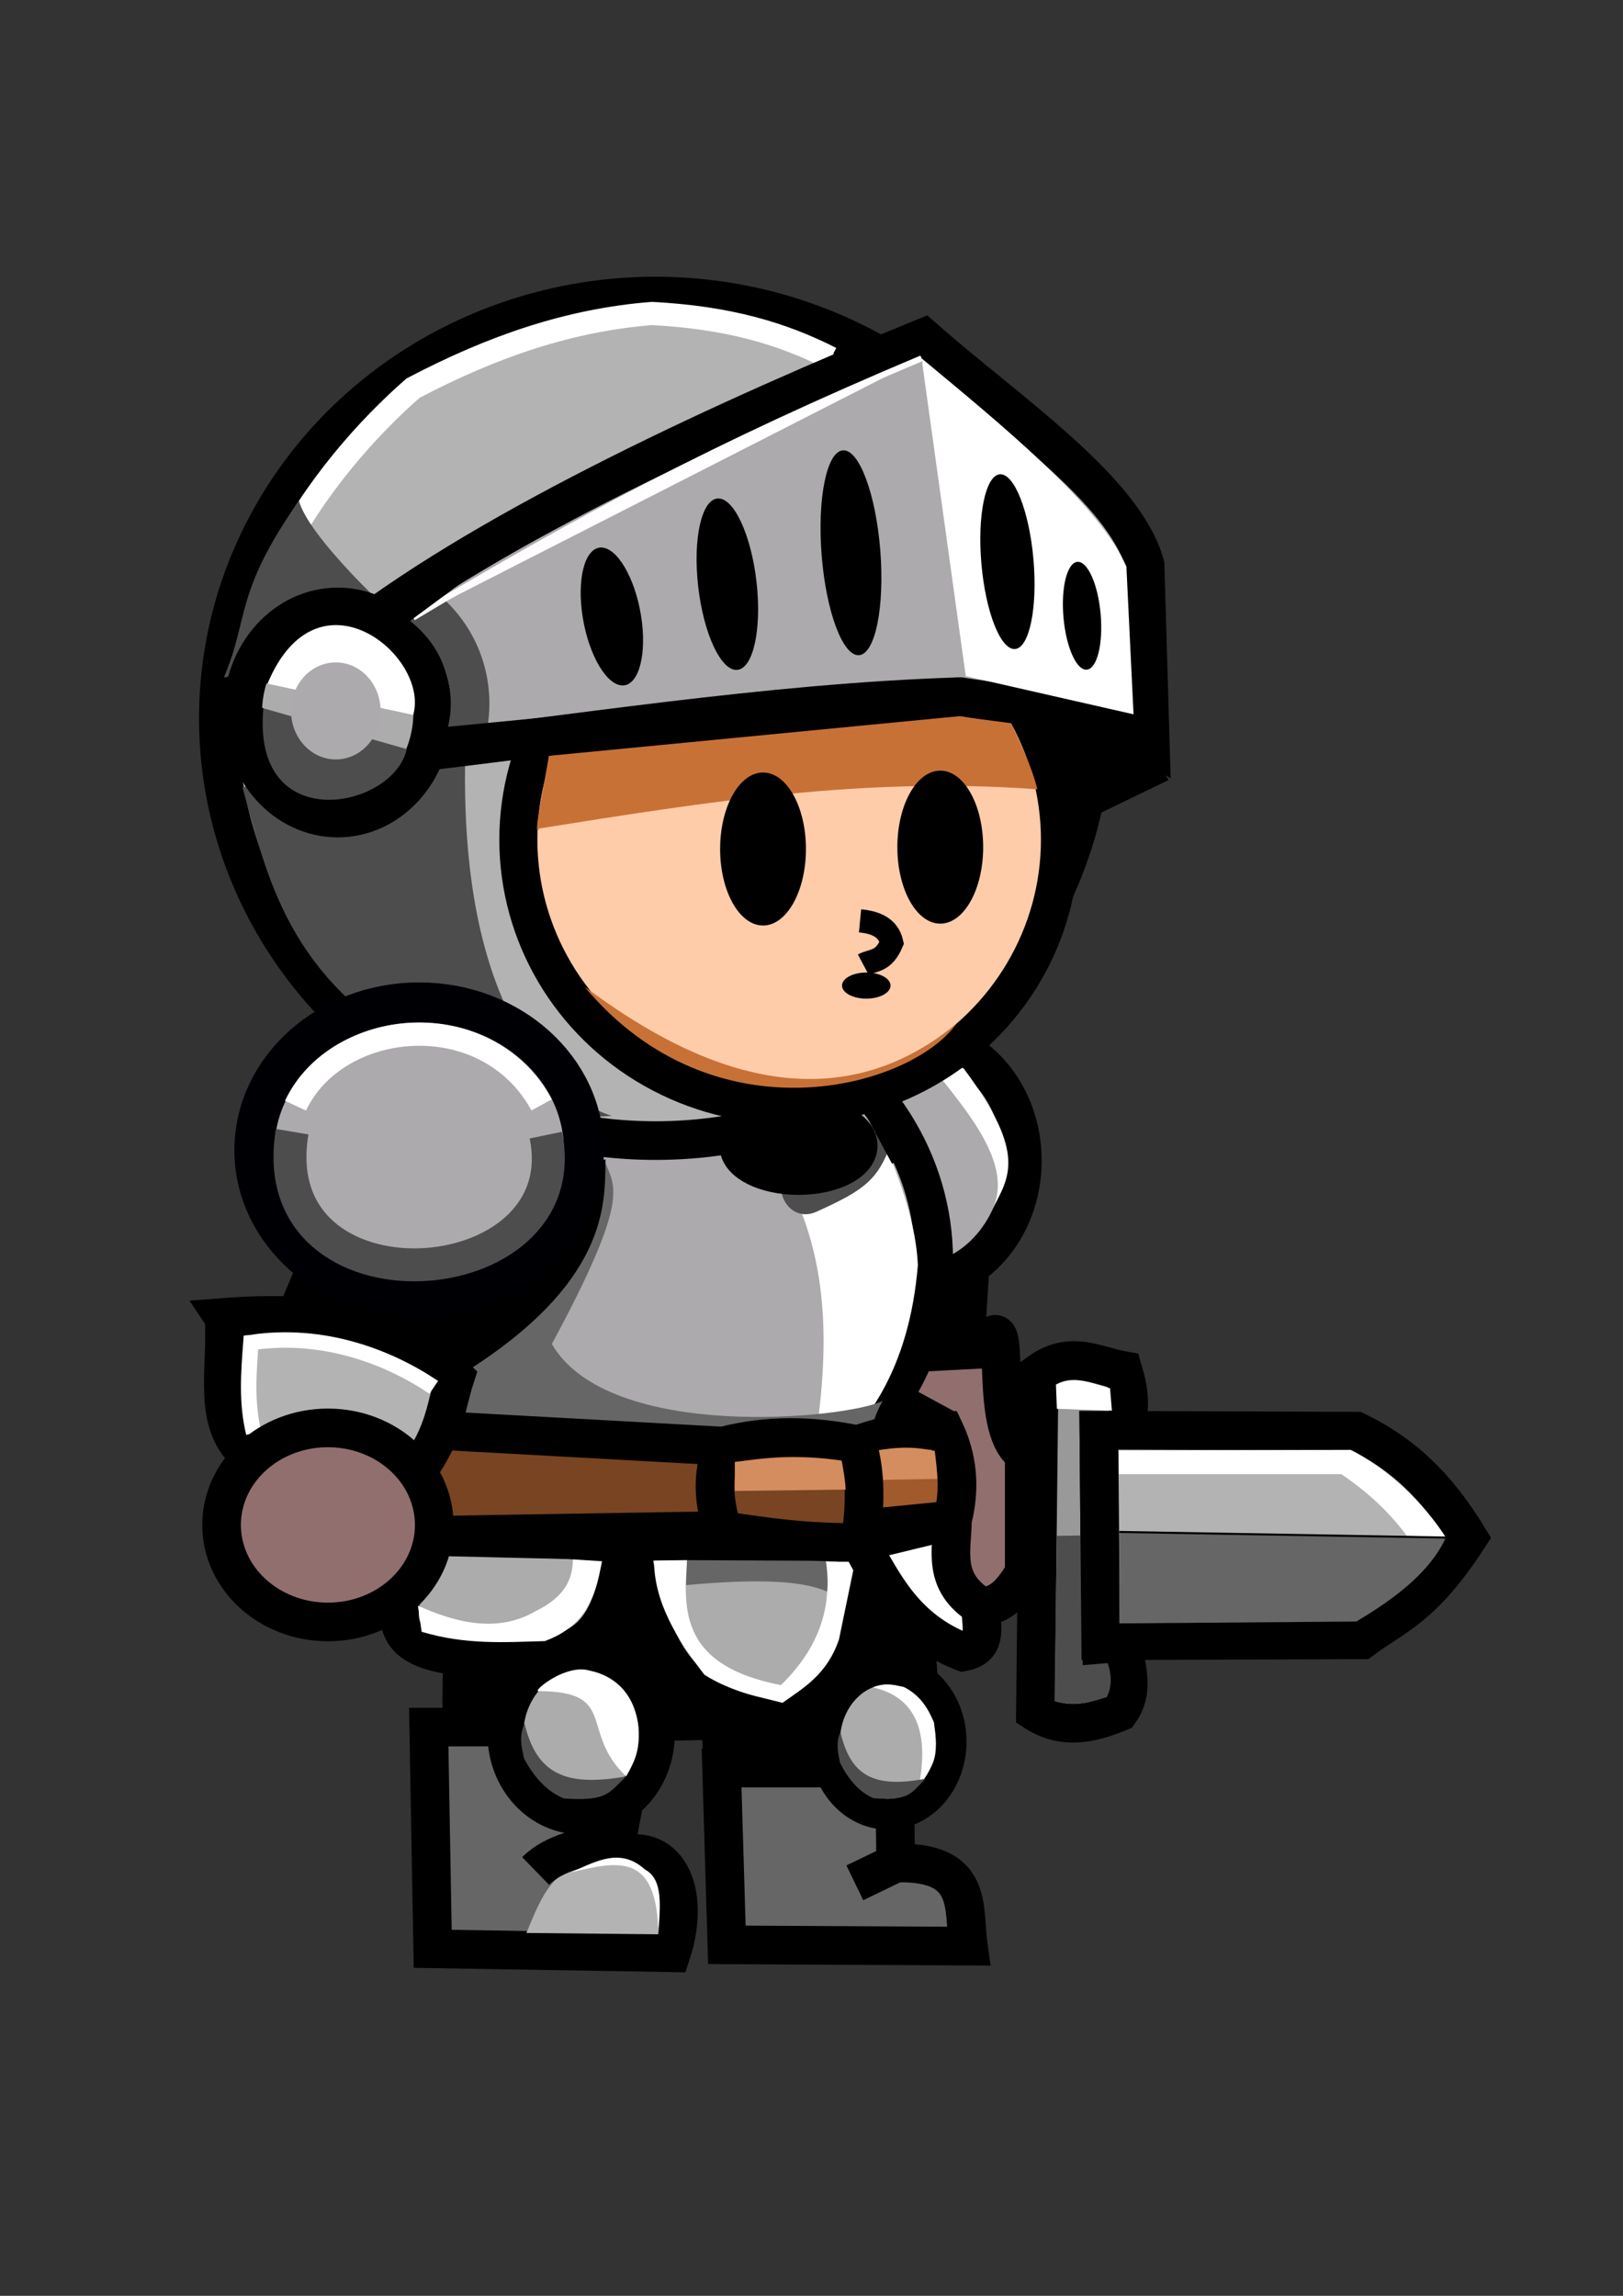 <?xml version="1.0" encoding="UTF-8" standalone="no"?>
<!-- Created with Inkscape (http://www.inkscape.org/) -->

<svg
   width="210mm"
   height="297mm"
   viewBox="0 0 210 297"
   version="1.1"
   id="svg5"
   inkscape:version="1.1.2 (0a00cf5339, 2022-02-04)"
   sodipodi:docname="knight-side-1.svg"
   xmlns:inkscape="http://www.inkscape.org/namespaces/inkscape"
   xmlns:sodipodi="http://sodipodi.sourceforge.net/DTD/sodipodi-0.dtd"
   xmlns="http://www.w3.org/2000/svg"
   xmlns:svg="http://www.w3.org/2000/svg">
  <rect x="0" y="0" width="210" height="297" fill="#333333" stroke="none"/>
  <sodipodi:namedview
     id="namedview7"
     pagecolor="#ffffff"
     bordercolor="#666666"
     borderopacity="1.0"
     inkscape:pageshadow="2"
     inkscape:pageopacity="0.0"
     inkscape:pagecheckerboard="0"
     inkscape:document-units="mm"
     showgrid="false"
     inkscape:zoom="0.54803752"
     inkscape:cx="530.0732"
     inkscape:cy="758.15977"
     inkscape:window-width="1844"
     inkscape:window-height="1016"
     inkscape:window-x="3076"
     inkscape:window-y="239"
     inkscape:window-maximized="1"
     inkscape:current-layer="layer12" />
  <defs
     id="defs2" />
  <g
     inkscape:groupmode="layer"
     id="layer12"
     inkscape:label="legs">
    <path
       style="fill:#000000;stroke:#000000;stroke-width:0.265px;stroke-linecap:butt;stroke-linejoin:miter;stroke-opacity:1"
       d="m 58.547,195.952 c -0.343,9.899 -1.582,18.901 -1.024,29.7 l 33.455,-0.683 0.341,5.462 27.652,0.683 c 4.65,-10.132 0.895,-22.665 -0.341,-34.479 l -60.424,-1.707 v 0"
       id="path44110"
       sodipodi:nodetypes="cccccccc" />
  </g>
  <g
     inkscape:groupmode="layer"
     id="layer10"
     inkscape:label="right-arm">
    <path
       style="fill:#000000;stroke:#000000;stroke-width:0.265px;stroke-linecap:butt;stroke-linejoin:miter;stroke-opacity:1"
       d="m 127.213,174.526 -18.346,0.966 -0.483,-11.587 19.974,-7.353 z"
       id="path37660" />
    <ellipse
       style="opacity:1;fill:#acaaac;fill-opacity:1;stroke:#000000;stroke-width:5;stroke-miterlimit:4;stroke-dasharray:none;stroke-dashoffset:0.328;stroke-opacity:1"
       id="path36351"
       cx="118.282"
       cy="150.146"
       rx="14.001"
       ry="15.932" />
    <path
       style="fill:#ffffff;stroke:none;stroke-width:0.265px;stroke-linecap:butt;stroke-linejoin:miter;stroke-opacity:1"
       d="m 118.117,134.845 6.586,3.393 c 8.32,11.172 5.799,14.068 3.655,18.314 3.333,-6.749 -5.212,-14.849 -10.241,-21.707 z"
       id="path36975"
       sodipodi:nodetypes="cccc" />
    <path
       style="fill:#916f6f;stroke:#000000;stroke-width:5;stroke-linecap:butt;stroke-linejoin:miter;stroke-miterlimit:4;stroke-dasharray:none;stroke-opacity:1"
       d="m 126.901,207.809 c 2.742,0.007 4.221,-2.09 5.623,-4.316 v -15.449 c -5.126,-3.247 -1.005,-21.255 -5.311,-13.518 l -18.346,0.966 c 6.011,10.772 3.363,27.318 18.034,32.317 z"
       id="path37869"
       sodipodi:nodetypes="cccccc" />
  </g>
  <g
     inkscape:groupmode="layer"
     id="layer11"
     inkscape:label="lower-torso">
    <path
       style="fill:#acacac;stroke:#000000;stroke-width:5;stroke-linecap:butt;stroke-linejoin:miter;stroke-miterlimit:4;stroke-dasharray:none;stroke-opacity:1;fill-opacity:1"
       d="m 81.248,199.366 30.041,0.171 c 0.052,8.76 0.961,17.807 -9.559,23.043 -16.813,-1.497 -17.67,-12.966 -20.483,-23.214 z"
       id="path40422"
       sodipodi:nodetypes="cccc" />
    <path
       style="fill:#ffffff;stroke:none;stroke-width:0.269px;stroke-linecap:butt;stroke-linejoin:miter;stroke-opacity:1"
       d="m 84.621,201.628 c -0.052,5.566 2.945,10.406 6.528,15.034 3.367,2.125 6.733,2.775 10.1,3.625 2.797,-1.991 5.752,-3.657 7.31,-8.207 l 2.731,-13.219 -5.121,0.529 c 2.167,6.967 0.338,13.314 -5.124,18.601 C 86.622,215.202 88.621,206.701 89.1,199.388 Z"
       id="path40849"
       sodipodi:nodetypes="ccccccccc" />
    <path
       style="fill:none;stroke:#000000;stroke-width:3;stroke-linecap:butt;stroke-linejoin:miter;stroke-miterlimit:4;stroke-dasharray:none;stroke-opacity:1"
       d="m 81.248,200.424 25.689,-0.341"
       id="path41816" />
    <path
       style="fill:#666666;stroke:none;stroke-width:0.265px;stroke-linecap:butt;stroke-linejoin:miter;stroke-opacity:1"
       d="m 88.894,201.83 17.968,0.085 c 0.18,1.325 0.299,2.651 0.16,3.976 -3.2,-1.363 -8.476,-1.716 -18.253,-0.833 z"
       id="path41931"
       sodipodi:nodetypes="ccccc" />
    <path
       style="fill:#acacac;stroke:#000000;stroke-width:5;stroke-linecap:butt;stroke-linejoin:miter;stroke-miterlimit:4;stroke-dasharray:none;stroke-opacity:1;fill-opacity:1"
       d="m 51.89,198.683 29.359,0.683 c -2.257,6.613 -1.456,15.264 -13.997,15.021 -24.788,1.045 -11.552,-9.61 -15.362,-15.021 v 0 0"
       id="path42731"
       sodipodi:nodetypes="cccccc" />
    <path
       style="fill:#ffffff;stroke:none;stroke-width:0.265px;stroke-linecap:butt;stroke-linejoin:miter;stroke-opacity:1"
       d="m 77.969,201.2 c -0.648,4.624 -1.767,9.014 -7.483,11.104 -5.132,0.134 -10.181,0.516 -15.932,-1.207 l -0.483,-3.379 c 5.34,2.406 10.508,3.442 15.208,0.724 4.315,-2.108 4.975,-4.738 4.828,-7.483 z"
       id="path43020"
       sodipodi:nodetypes="ccccccc" />
    <path
       style="fill:none;stroke:#000000;stroke-width:3;stroke-linecap:butt;stroke-linejoin:miter;stroke-miterlimit:4;stroke-dasharray:none;stroke-opacity:1"
       d="m 66.612,199.75 17.41,1.109"
       id="path43676"
       sodipodi:nodetypes="cc" />
    <path
       style="fill:#ffffff;fill-opacity:1;stroke:#000000;stroke-width:5;stroke-linecap:butt;stroke-linejoin:miter;stroke-miterlimit:4;stroke-dasharray:none;stroke-opacity:1"
       d="m 123.238,196.634 c -0.053,3.996 -1.392,8.018 3.663,11.174 -0.039,2.328 1.139,5.265 -2.298,5.895 -7.462,-2.908 -10.27,-8.608 -13.314,-14.167 z"
       id="path38626"
       sodipodi:nodetypes="ccccc" />
    <path
       style="fill:#666666;stroke:#000000;stroke-width:5;stroke-linecap:butt;stroke-linejoin:miter;stroke-miterlimit:4;stroke-dasharray:none;stroke-opacity:1"
       d="m 94.05,251.597 31.236,0.171 c -0.689,-4.916 0.815,-11.027 -9.388,-10.753 l -0.171,-12.29 H 93.367 Z"
       id="path51733"
       sodipodi:nodetypes="cccccc" />
    <path
       style="fill:none;stroke:#000000;stroke-width:5;stroke-linecap:butt;stroke-linejoin:miter;stroke-opacity:1;stroke-miterlimit:4;stroke-dasharray:none"
       d="m 110.607,243.574 c 5.291,-2.56 5.291,-2.56 5.291,-2.56"
       id="path52034" />
    <path
       style="fill:#666666;stroke:#000000;stroke-width:5;stroke-linecap:butt;stroke-linejoin:miter;stroke-miterlimit:4;stroke-dasharray:none;stroke-opacity:1"
       d="m 82.591,223.373 -27.116,0.059 0.512,28.676 30.895,0.512 c 2.609,-8.053 -0.584,-14.848 -7.51,-12.29 z"
       id="path52238"
       sodipodi:nodetypes="cccccc" />
    <path
       style="fill:#b3b3b3;stroke:none;stroke-width:0.265px;stroke-linecap:butt;stroke-linejoin:miter;stroke-opacity:1"
       d="m 68.105,250.06 17.069,0.171 c -0.211,-6.026 1.31,-9.683 -7.34,-9.047 -6.306,-0.411 -7.825,4.445 -9.729,8.876 z"
       id="path52596"
       sodipodi:nodetypes="cccc" />
    <path
       style="fill:none;stroke:#000000;stroke-width:5;stroke-linecap:butt;stroke-linejoin:miter;stroke-miterlimit:4;stroke-dasharray:none;stroke-opacity:1"
       d="m 69.3,242.038 c 2.564,-2.496 6.119,-3.01 9.559,-3.755"
       id="path53020"
       sodipodi:nodetypes="cc" />
    <path
       style="fill:#ffffff;stroke:none;stroke-width:0.265px;stroke-linecap:butt;stroke-linejoin:miter;stroke-opacity:1"
       d="m 73.909,242.209 c 3.187,-1.411 6.374,-3.263 9.559,-0.341 2.403,1.259 1.946,4.902 1.707,8.364 v 0 c -0.118,-10.608 -5.182,-9.475 -11.266,-8.022 z"
       id="path53436"
       sodipodi:nodetypes="ccccc" />
  </g>
  <g
     inkscape:groupmode="layer"
     id="layer8"
     inkscape:label="torso"
     style="display:inline">
    <ellipse
       style="opacity:1;fill:#acaaac;fill-opacity:1;stroke:#000000;stroke-width:4.922;stroke-miterlimit:4;stroke-dasharray:none;stroke-dashoffset:0.328;stroke-opacity:1"
       id="path29841"
       cx="82.668"
       cy="162.951"
       rx="38.179"
       ry="35.053" />
    <path
       style="fill:#ffffff;stroke:none;stroke-width:0.265px;stroke-linecap:butt;stroke-linejoin:miter;stroke-opacity:1"
       d="m 102.591,154.249 11.345,-7.483 c 2.781,6.219 4.617,11.964 4.828,16.897 -1.122,13.47 -6.641,21.324 -14.001,27.036 2.261,-12.648 3.212,-25.077 -2.173,-36.45 z"
       id="path31322"
       sodipodi:nodetypes="ccccc" />
    <path
       style="fill:#666666;stroke:#000000;stroke-width:0;stroke-linecap:butt;stroke-linejoin:miter;stroke-miterlimit:4;stroke-dasharray:none;stroke-opacity:1"
       d="m 114.207,181.232 c -3.259,5.673 0.183,9.267 -9.443,9.467 l -29.45,-2.075 -21.242,-6.381 7.892,-10.4 16.247,-21.698 c 1.299,3.4 3.528,4.549 -6.809,23.723 7.385,12.743 38.228,9.655 42.805,7.364 z"
       id="path31769"
       sodipodi:nodetypes="cccccccc" />
    <path
       style="fill:none;stroke:#4d4d4d;stroke-width:3.392;stroke-linecap:butt;stroke-linejoin:miter;stroke-miterlimit:4;stroke-dasharray:none;stroke-opacity:1"
       d="m 102.954,152.922 c -0.627,0.244 0.006,3.179 1.966,2.298 6.552,-2.946 7.338,-3.933 9.018,-8.453 v 0"
       id="path32544"
       sodipodi:nodetypes="cscc" />
    <ellipse
       style="opacity:1;fill:#000000;fill-opacity:1;stroke:#000000;stroke-width:5;stroke-miterlimit:4;stroke-dasharray:none;stroke-dashoffset:0.328;stroke-opacity:1"
       id="path30803"
       cx="103.316"
       cy="148.214"
       rx="7.725"
       ry="3.862" />
    <path
       style="fill:none;stroke:#000000;stroke-width:4.795;stroke-linecap:butt;stroke-linejoin:miter;stroke-miterlimit:4;stroke-dasharray:none;stroke-opacity:1"
       d="m 114.424,143.64 3.105,5.769"
       id="path33708" />
  </g>
  <g
     inkscape:groupmode="layer"
     id="layer9"
     inkscape:label="belt">
    <path
       style="fill:#784421;stroke:#000000;stroke-width:5;stroke-linecap:butt;stroke-linejoin:miter;stroke-opacity:1;stroke-miterlimit:4;stroke-dasharray:none"
       d="M 51.89,198.683 93.538,198 v -10.924 l -43.355,-2.39 1.707,14.679 v 0"
       id="path33875" />
    <path
       style="fill:#a05a2c;stroke:#000000;stroke-width:5;stroke-linecap:butt;stroke-linejoin:miter;stroke-miterlimit:4;stroke-dasharray:none;stroke-opacity:1"
       d="m 111.119,197.829 -0.171,-10.924 c 4.876,-1.747 8.186,-1.928 11.266,-1.878 1.623,3.442 2.13,7.255 1.024,11.607 z"
       id="path35244"
       sodipodi:nodetypes="ccccc" />
    <path
       style="fill:#d38d5f;stroke:#000000;stroke-width:0;stroke-linecap:butt;stroke-linejoin:miter;stroke-miterlimit:4;stroke-dasharray:none;stroke-opacity:1"
       d="m 112.228,191.479 9.047,-0.164 c -0.014,-1.06 -0.169,-2.335 -0.323,-3.608 -3.455,-0.778 -6.114,-0.345 -8.723,0.164 z"
       id="path34647-7"
       sodipodi:nodetypes="ccccc" />
    <path
       style="fill:#784421;stroke:#000000;stroke-width:5;stroke-linecap:butt;stroke-linejoin:miter;stroke-miterlimit:4;stroke-dasharray:none;stroke-opacity:1"
       d="m 111.29,199.536 c 0.702,-4.618 0.773,-8.921 -0.341,-12.631 -5.803,-1.223 -11.607,-1.335 -17.41,0.171 -1.503,3.641 -1.222,7.283 0,10.924 5.335,0.803 10.642,1.62 17.752,1.536 z"
       id="path34023"
       sodipodi:nodetypes="ccccc" />
    <path
       style="fill:#d38d5f;stroke:#000000;stroke-width:0;stroke-linecap:butt;stroke-linejoin:miter;stroke-miterlimit:4;stroke-dasharray:none;stroke-opacity:1"
       d="m 95.074,192.879 14.338,-0.171 c -0.022,-1.103 -0.268,-2.43 -0.512,-3.755 -5.476,-0.81 -9.69,-0.359 -13.826,0.171 z"
       id="path34647"
       sodipodi:nodetypes="ccccc" />
    <path
       style="fill:#000000;stroke:#000000;stroke-width:0.265px;stroke-linecap:butt;stroke-linejoin:miter;stroke-opacity:1"
       d="m 123.472,182.733 -5.793,-3.138 -2.173,4.345 z"
       id="path53974" />
  </g>
  <g
     inkscape:groupmode="layer"
     id="layer4"
     inkscape:label="helmet-main">
    <ellipse
       style="opacity:1;fill:#b3b3b3;fill-opacity:1;stroke:#000000;stroke-width:5;stroke-miterlimit:4;stroke-dasharray:none;stroke-dashoffset:0.328;stroke-opacity:1"
       id="path15251"
       cx="84.812"
       cy="92.926"
       rx="56.558"
       ry="54.627" />
    <path
       style="fill:none;stroke:#ffffff;stroke-width:3;stroke-linecap:butt;stroke-linejoin:miter;stroke-miterlimit:4;stroke-dasharray:none;stroke-opacity:1"
       d="M 107.519,46.347 C 101.115,43.096 94.166,41.072 84.346,40.554 73.711,41.406 63.867,44.742 53.448,50.209 47.739,55.202 40.681,62.94 35.785,72.759"
       id="path15663"
       sodipodi:nodetypes="cccc" />
    <path
       style="fill:#4d4d4d;fill-opacity:1;stroke:#000000;stroke-width:0;stroke-linecap:butt;stroke-linejoin:miter;stroke-miterlimit:4;stroke-dasharray:none;stroke-opacity:1"
       d="m 38.681,64.793 c 1.147,4.333 11.044,14.266 17.804,19.453 l -27.519,3.379 c 3.266,-7.547 1.31,-10.923 9.714,-22.832 z"
       id="path18994"
       sodipodi:nodetypes="cccc" />
    <path
       style="fill:#4d4d4d;fill-opacity:1;stroke:#000000;stroke-width:0;stroke-linecap:butt;stroke-linejoin:miter;stroke-miterlimit:4;stroke-dasharray:none;stroke-opacity:1"
       d="m 31.381,101.867 c 3.337,12.224 6.075,24.556 23.174,34.278 6.604,4.019 11.89,9.091 24.622,8.207 0,0 -20.805,-4.965 -18.889,-49.329 z"
       id="path20273"
       sodipodi:nodetypes="ccccc" />
  </g>
  <g
     inkscape:label="Face"
     inkscape:groupmode="layer"
     id="layer1"
     style="display:inline"
     sodipodi:insensitive="true">
    <path
       style="fill:#000000;stroke:#000000;stroke-width:0.265px;stroke-linecap:butt;stroke-linejoin:miter;stroke-opacity:1"
       d="m 136.043,108.097 c 14.966,-7.242 14.966,-7.242 14.966,-7.242 L 140.388,83.475 119.145,93.614 Z"
       id="path10306" />
    <ellipse
       style="opacity:1;fill:#ffccaa;fill-opacity:1;stroke:#000000;stroke-width:4.924;stroke-miterlimit:4;stroke-dasharray:none;stroke-dashoffset:0.328;stroke-opacity:1"
       id="path8629"
       cx="102.109"
       cy="108.626"
       rx="35.04"
       ry="34.316" />
    <path
       style="fill:#c87137;stroke:#000000;stroke-width:0;stroke-linecap:butt;stroke-linejoin:miter;stroke-miterlimit:4;stroke-dasharray:none;stroke-opacity:1"
       d="m 71.211,96.557 c 18.608,-5.065 38.019,-8.877 59.148,-3.862 1.526,2.936 3.269,6.838 3.862,9.414 -22.507,-1.654 -42.759,1.626 -64.458,5.069 -0.997,1.77 0.965,-7.081 1.448,-10.621 z"
       id="path11682"
       sodipodi:nodetypes="ccccc" />
    <ellipse
       style="display:inline;fill:#000000;fill-opacity:1;stroke:#000000;stroke-width:0;stroke-miterlimit:4;stroke-dasharray:none;stroke-dashoffset:0.328;stroke-opacity:1"
       id="path12409-6"
       cx="121.661"
       cy="109.592"
       rx="5.552"
       ry="9.897" />
    <ellipse
       style="opacity:1;fill:#000000;fill-opacity:1;stroke:#000000;stroke-width:0;stroke-miterlimit:4;stroke-dasharray:none;stroke-dashoffset:0.328;stroke-opacity:1"
       id="path12409"
       cx="98.729"
       cy="109.833"
       rx="5.552"
       ry="9.897" />
    <ellipse
       style="opacity:1;fill:#000000;fill-opacity:1;stroke:#000000;stroke-width:0;stroke-miterlimit:4;stroke-dasharray:none;stroke-dashoffset:0.328;stroke-opacity:1"
       id="path12761"
       cx="112.089"
       cy="127.501"
       rx="3.138"
       ry="1.69" />
    <path
       style="fill:none;stroke:#000000;stroke-width:3;stroke-linecap:butt;stroke-linejoin:miter;stroke-miterlimit:4;stroke-dasharray:none;stroke-opacity:1"
       d="m 111.282,119.127 c 2.048,0.197 3.657,0.878 4.104,2.836 -1.102,2.565 -2.433,2.167 -3.681,2.836 v 0"
       id="path13128"
       sodipodi:nodetypes="cccc" />
    <path
       style="display:inline;fill:#c87137;stroke:#000000;stroke-width:0;stroke-linecap:butt;stroke-linejoin:miter;stroke-miterlimit:4;stroke-dasharray:none;stroke-opacity:1"
       d="m 123.756,132.429 c -5.886,8.306 -31.288,15.352 -48.114,-4.767 9.401,6.888 29.427,20.203 48.114,4.767 z"
       id="path11682-1"
       sodipodi:nodetypes="ccc" />
  </g>
  <g
     inkscape:groupmode="layer"
     id="layer2"
     inkscape:label="helmet-visor"
     style="display:inline">
    <path
       style="display:inline;fill:#acaaac;fill-opacity:1;stroke:#000000;stroke-width:5;stroke-linecap:butt;stroke-linejoin:miter;stroke-miterlimit:4;stroke-dasharray:none;stroke-opacity:1"
       d="m 51.207,97.634 c 21.849,-2.389 47.978,-6.735 73.055,-7.51 8.193,1.342 16.386,1.413 24.579,6.145 L 148.159,73.055 C 145.409,63.269 130.641,53.483 119.483,43.697 93.922,54.13 64.1,67.895 45.745,81.931 Z"
       id="path3235-6"
       sodipodi:nodetypes="ccccccc" />
    <ellipse
       style="display:inline;fill:#000000;fill-opacity:1;stroke:#fffcff;stroke-width:0;stroke-miterlimit:4;stroke-dasharray:none;stroke-dashoffset:0.328;stroke-opacity:1"
       id="path8346-7-5-3-2"
       cx="65.935"
       cy="83.14"
       rx="3.772"
       ry="9.038"
       transform="matrix(0.999,-0.035,0.16,0.987,0,0)" />
    <ellipse
       style="display:inline;fill:#000000;fill-opacity:1;stroke:#fffcff;stroke-width:0;stroke-miterlimit:4;stroke-dasharray:none;stroke-dashoffset:0.328;stroke-opacity:1"
       id="path8346-7-5-9"
       cx="85.143"
       cy="81.598"
       rx="3.787"
       ry="11.154"
       transform="matrix(0.998,-0.065,0.112,0.994,0,0)" />
    <path
       style="display:inline;fill:#ffffff;fill-opacity:1;stroke:#000000;stroke-width:0;stroke-linecap:butt;stroke-linejoin:miter;stroke-miterlimit:4;stroke-dasharray:none;stroke-opacity:1"
       d="m 119.241,46.352 5.717,41.117 21.71,4.938 L 145.745,73.297 C 142.182,65.172 129.52,54.907 119.241,46.352 Z"
       id="path4478-1"
       sodipodi:nodetypes="ccccc" />
    <ellipse
       style="fill:#adacad;fill-opacity:1;stroke:#000000;stroke-width:5;stroke-miterlimit:4;stroke-dasharray:none;stroke-dashoffset:0.328;stroke-opacity:1"
       id="path2226-0"
       cx="43.697"
       cy="92.172"
       rx="12.29"
       ry="13.655" />
    <path
       style="fill:#ffffff;stroke:#000000;stroke-width:0.265px;stroke-linecap:butt;stroke-linejoin:miter;stroke-opacity:1"
       d="M 34.479,88.417 C 41.024,72.686 55.785,84.738 53.597,92.514"
       id="path7329-9"
       sodipodi:nodetypes="cc" />
    <path
       style="fill:#4d4d4d;stroke:#000000;stroke-width:0.265px;stroke-linecap:butt;stroke-linejoin:miter;stroke-opacity:1"
       d="m 33.95,91.592 c -1.602,16.963 17.088,13.247 18.804,5.353"
       id="path7329-3-3"
       sodipodi:nodetypes="cc" />
    <ellipse
       style="fill:#acaaac;fill-opacity:1;stroke:#fffcff;stroke-width:0;stroke-miterlimit:4;stroke-dasharray:none;stroke-dashoffset:0.328;stroke-opacity:1"
       id="path8176-6"
       cx="43.45"
       cy="91.97"
       rx="5.793"
       ry="6.276" />
    <ellipse
       style="display:inline;fill:#000000;fill-opacity:1;stroke:#fffcff;stroke-width:0;stroke-miterlimit:4;stroke-dasharray:none;stroke-dashoffset:0.328;stroke-opacity:1"
       id="path8346-0"
       cx="123.523"
       cy="83.743"
       rx="3.379"
       ry="11.345"
       transform="rotate(-5)" />
    <ellipse
       style="display:inline;fill:#000000;fill-opacity:1;stroke:#fffcff;stroke-width:0;stroke-miterlimit:4;stroke-dasharray:none;stroke-dashoffset:0.328;stroke-opacity:1"
       id="path8346-6-6"
       cx="132.532"
       cy="91.559"
       rx="2.414"
       ry="7"
       transform="rotate(-5)" />
    <ellipse
       style="display:inline;fill:#000000;fill-opacity:1;stroke:#fffcff;stroke-width:0;stroke-miterlimit:4;stroke-dasharray:none;stroke-dashoffset:0.328;stroke-opacity:1"
       id="path8346-7-2"
       cx="104"
       cy="81.53"
       rx="3.806"
       ry="13.288"
       transform="matrix(0.996,-0.094,0.08,0.997,0,0)" />
    <path
       style="fill:none;stroke:#4d4d4d;stroke-width:5;stroke-linecap:butt;stroke-linejoin:miter;stroke-miterlimit:4;stroke-dasharray:none;stroke-opacity:1"
       d="m 54.527,78.313 c 5.768,4.477 7.238,11.327 5.761,16.71"
       id="path17734"
       sodipodi:nodetypes="cc" />
    <path
       style="fill:none;stroke:#000000;stroke-width:5;stroke-linecap:butt;stroke-linejoin:miter;stroke-miterlimit:4;stroke-dasharray:none;stroke-opacity:1"
       d="m 57.192,96.604 67.07,-6.48"
       id="path18328"
       sodipodi:nodetypes="cc" />
    <path
       style="display:inline;fill:#ffffff;stroke:#fffcff;stroke-width:0.765;stroke-linecap:butt;stroke-linejoin:miter;stroke-miterlimit:4;stroke-dasharray:none;stroke-opacity:1"
       d="M 53.468,79.901 C 74.802,67.104 92.522,57.588 119.241,46.352 v 0"
       id="path5328-2"
       sodipodi:nodetypes="ccc" />
    <path
       style="fill:none;stroke:#000000;stroke-width:3;stroke-linecap:butt;stroke-linejoin:miter;stroke-miterlimit:4;stroke-dasharray:none;stroke-opacity:1"
       d="m 50.899,80.054 9.217,-6.828"
       id="path18789"
       sodipodi:nodetypes="cc" />
  </g>
  <g
     inkscape:groupmode="layer"
     id="layer7"
     inkscape:label="left-arm-2">
    <path
       style="fill:#000000;stroke:#000000;stroke-width:0.265px;stroke-linecap:butt;stroke-linejoin:miter;stroke-opacity:1"
       d="m 35.243,171.388 6.276,-14.966 36.692,-6.276 c -0.115,5.322 0.697,15.899 -19.311,28.001 z"
       id="path24638"
       sodipodi:nodetypes="ccccc" />
  </g>
  <g
     inkscape:groupmode="layer"
     id="layer6"
     inkscape:label="left-arm">
    <ellipse
       style="opacity:1;fill:#acaaac;fill-opacity:1;stroke:#000004;stroke-width:5.177;stroke-miterlimit:4;stroke-dasharray:none;stroke-dashoffset:0.328;stroke-opacity:1"
       id="path20967"
       cx="54.235"
       cy="148.8"
       rx="21.318"
       ry="19.12" />
    <path
       style="fill:none;stroke:#ffffff;stroke-width:3;stroke-linecap:butt;stroke-linejoin:miter;stroke-miterlimit:4;stroke-dasharray:none;stroke-opacity:1"
       d="m 38.234,143.038 c 5.304,-11.297 24.629,-13.293 31.848,-0.1"
       id="path21965"
       sodipodi:nodetypes="cc" />
    <path
       style="fill:none;stroke:#4d4d4d;stroke-width:4.262;stroke-linecap:butt;stroke-linejoin:miter;stroke-miterlimit:4;stroke-dasharray:none;stroke-opacity:1"
       d="m 37.806,146.404 c -4.11,24.245 37.181,21.513 32.814,0.443"
       id="path21965-8"
       sodipodi:nodetypes="cc" />
    <path
       style="fill:#b3b3b3;stroke:#000000;stroke-width:5;stroke-linecap:butt;stroke-linejoin:miter;stroke-miterlimit:4;stroke-dasharray:none;stroke-opacity:1"
       d="m 28.967,170.422 c 16.2,-1.266 24.3,2.253 29.933,7.725 -1.266,3.852 -1.227,7.051 -4.828,12.07 -7.242,-1.921 -14.483,-3.785 -21.725,-1.931 -5.171,-3.932 -2.84,-11.615 -3.379,-17.863 z"
       id="path25288"
       sodipodi:nodetypes="ccccc" />
    <path
       style="fill:none;stroke:#ffffff;stroke-width:2;stroke-linecap:butt;stroke-linejoin:miter;stroke-miterlimit:4;stroke-dasharray:none;stroke-opacity:1"
       d="m 32.829,185.389 c -0.958,-3.902 -0.66,-7.805 -0.362,-11.707 9.291,-1.394 17.736,1.806 23.656,5.793"
       id="path28179"
       sodipodi:nodetypes="ccc" />
    <ellipse
       style="opacity:1;fill:#916f6f;fill-opacity:1;stroke:#000000;stroke-width:5;stroke-miterlimit:4;stroke-dasharray:none;stroke-dashoffset:0.328;stroke-opacity:1"
       id="path26228"
       cx="42.429"
       cy="197.273"
       rx="13.759"
       ry="12.552" />
    <ellipse
       style="opacity:1;fill:#acacac;fill-opacity:1;stroke:#000000;stroke-width:3.983;stroke-miterlimit:4;stroke-dasharray:none;stroke-dashoffset:0.328;stroke-opacity:1"
       id="path44525"
       cx="114.874"
       cy="225.31"
       rx="8.19"
       ry="9.385" />
    <path
       style="fill:#ffffff;stroke:none;stroke-width:0.265px;stroke-linecap:butt;stroke-linejoin:miter;stroke-opacity:1"
       d="m 112.954,218.291 c 1.513,-0.62 2.613,-0.327 3.969,-0.064 2.037,1.007 3.133,2.697 3.926,4.609 0.221,1.833 0.492,3.679 -0.171,5.291 -0.477,1.093 -1.056,2.033 -1.76,2.784 1.255,-6.668 -0.277,-11.335 -5.963,-12.62 z"
       id="path44819"
       sodipodi:nodetypes="cccccc" />
    <path
       style="fill:#4d4d4d;stroke:none;stroke-width:0.265px;stroke-linecap:butt;stroke-linejoin:miter;stroke-opacity:1"
       d="m 108.748,224.056 c -0.62,1.513 -0.327,2.613 -0.064,3.969 1.007,2.037 2.441,3.816 4.353,4.609 4.708,0.323 4.799,-0.629 6.71,-2.528 -6.668,1.255 -9.714,-0.362 -10.999,-6.049 z"
       id="path44819-9"
       sodipodi:nodetypes="cccccc" />
    <ellipse
       style="fill:#acacac;fill-opacity:1;stroke:#000000;stroke-width:4.635;stroke-miterlimit:4;stroke-dasharray:none;stroke-dashoffset:0.328;stroke-opacity:1"
       id="path44525-2"
       cx="75.193"
       cy="224.374"
       rx="9.795"
       ry="10.628" />
    <path
       style="fill:#ffffff;stroke:none;stroke-width:0.33px;stroke-linecap:butt;stroke-linejoin:miter;stroke-opacity:1"
       d="m 69.578,218.77 c -0.311,-0.311 3.837,-3.534 6.692,-2.656 3.643,0.772 5.895,3.338 6.321,7.259 0.096,2.516 0.045,3.619 -1.569,6.43 -6.149,-5.829 -0.907,-11.024 -11.444,-11.033 z"
       id="path44819-0"
       sodipodi:nodetypes="ccccc" />
    <path
       style="fill:#4d4d4d;stroke:none;stroke-width:0.308px;stroke-linecap:butt;stroke-linejoin:miter;stroke-opacity:1"
       d="m 67.867,222.953 c -0.742,1.714 -0.391,2.959 -0.077,4.494 1.204,2.306 2.919,4.321 5.206,5.219 5.63,0.366 5.74,-0.713 8.025,-2.863 -7.975,1.421 -11.617,-0.41 -13.154,-6.85 z"
       id="path44819-9-2"
       sodipodi:nodetypes="cccccc" />
  </g>
  <g
     inkscape:groupmode="layer"
     id="layer13"
     inkscape:label="sword">
    <path
       style="fill:#999999;stroke:#000000;stroke-width:5;stroke-linecap:butt;stroke-linejoin:miter;stroke-miterlimit:4;stroke-dasharray:none;stroke-opacity:1;fill-opacity:1"
       d="m 134.455,177.544 c 4.101,-2.959 7.358,-0.857 10.863,-0.241 0.77,2.575 1.146,5.15 0,7.725 h -3.138 l 0.241,27.76 2.897,-0.241 c 0.195,2.972 1.663,5.928 -0.483,8.931 -3.621,1.515 -7.242,2.311 -10.863,0 z"
       id="path48341"
       sodipodi:nodetypes="ccccccccc" />
    <path
       style="fill:#ffffff;stroke:none;stroke-width:0.265px;stroke-linecap:butt;stroke-linejoin:miter;stroke-opacity:1"
       d="m 136.748,182.251 7.121,0.241 -0.241,-2.897 c -2.333,-0.655 -4.667,-1.671 -7,-0.483 z"
       id="path48775"
       sodipodi:nodetypes="ccccc" />
    <path
       style="fill:#4d4d4d;stroke:none;stroke-width:0.265px;stroke-linecap:butt;stroke-linejoin:miter;stroke-opacity:1"
       d="m 136.733,198.693 3.253,-0.06 0.1,16.786 3.24,-0.279 c 0.443,1.354 0.658,2.847 -0.121,4.405 -2.093,0.662 -4.194,1.297 -6.759,0.543 z"
       id="path49222"
       sodipodi:nodetypes="ccccccc" />
    <path
       style="fill:#b3b3b3;stroke:#000000;stroke-width:5;stroke-linecap:butt;stroke-linejoin:miter;stroke-miterlimit:4;stroke-dasharray:none;stroke-opacity:1"
       d="m 142.18,185.027 33.312,0.121 c 7.12,3.44 11.194,8.404 14.483,13.759 -5.966,9.186 -9.619,10.13 -13.759,13.23 l -33.795,0.121 z"
       id="path50081"
       sodipodi:nodetypes="cccccc" />
    <path
       style="fill:#666666;stroke:none;stroke-width:0.265px;stroke-linecap:butt;stroke-linejoin:miter;stroke-opacity:1"
       d="m 187.079,198.907 -42.244,-0.724 v 11.828 l 30.657,-0.241 c 5.197,-3.087 9.59,-6.496 11.587,-10.863 z"
       id="path50545"
       sodipodi:nodetypes="ccccc" />
    <path
       style="fill:#ffffff;stroke:none;stroke-width:0.265px;stroke-linecap:butt;stroke-linejoin:miter;stroke-opacity:1"
       d="m 144.75,187.647 30.018,-0.085 c 8.157,4.288 12.311,11.345 12.311,11.345 l -5.069,-0.241 c -1.947,-2.655 -4.575,-5.311 -8.449,-7.966 h -28.796 z"
       id="path50831"
       sodipodi:nodetypes="ccccccc" />
    <path
       style="fill:none;stroke:#000000;stroke-width:0.265px;stroke-linecap:butt;stroke-linejoin:miter;stroke-opacity:1"
       d="m 144.835,198.183 42.244,0.724"
       id="path51531" />
  </g>
</svg>
